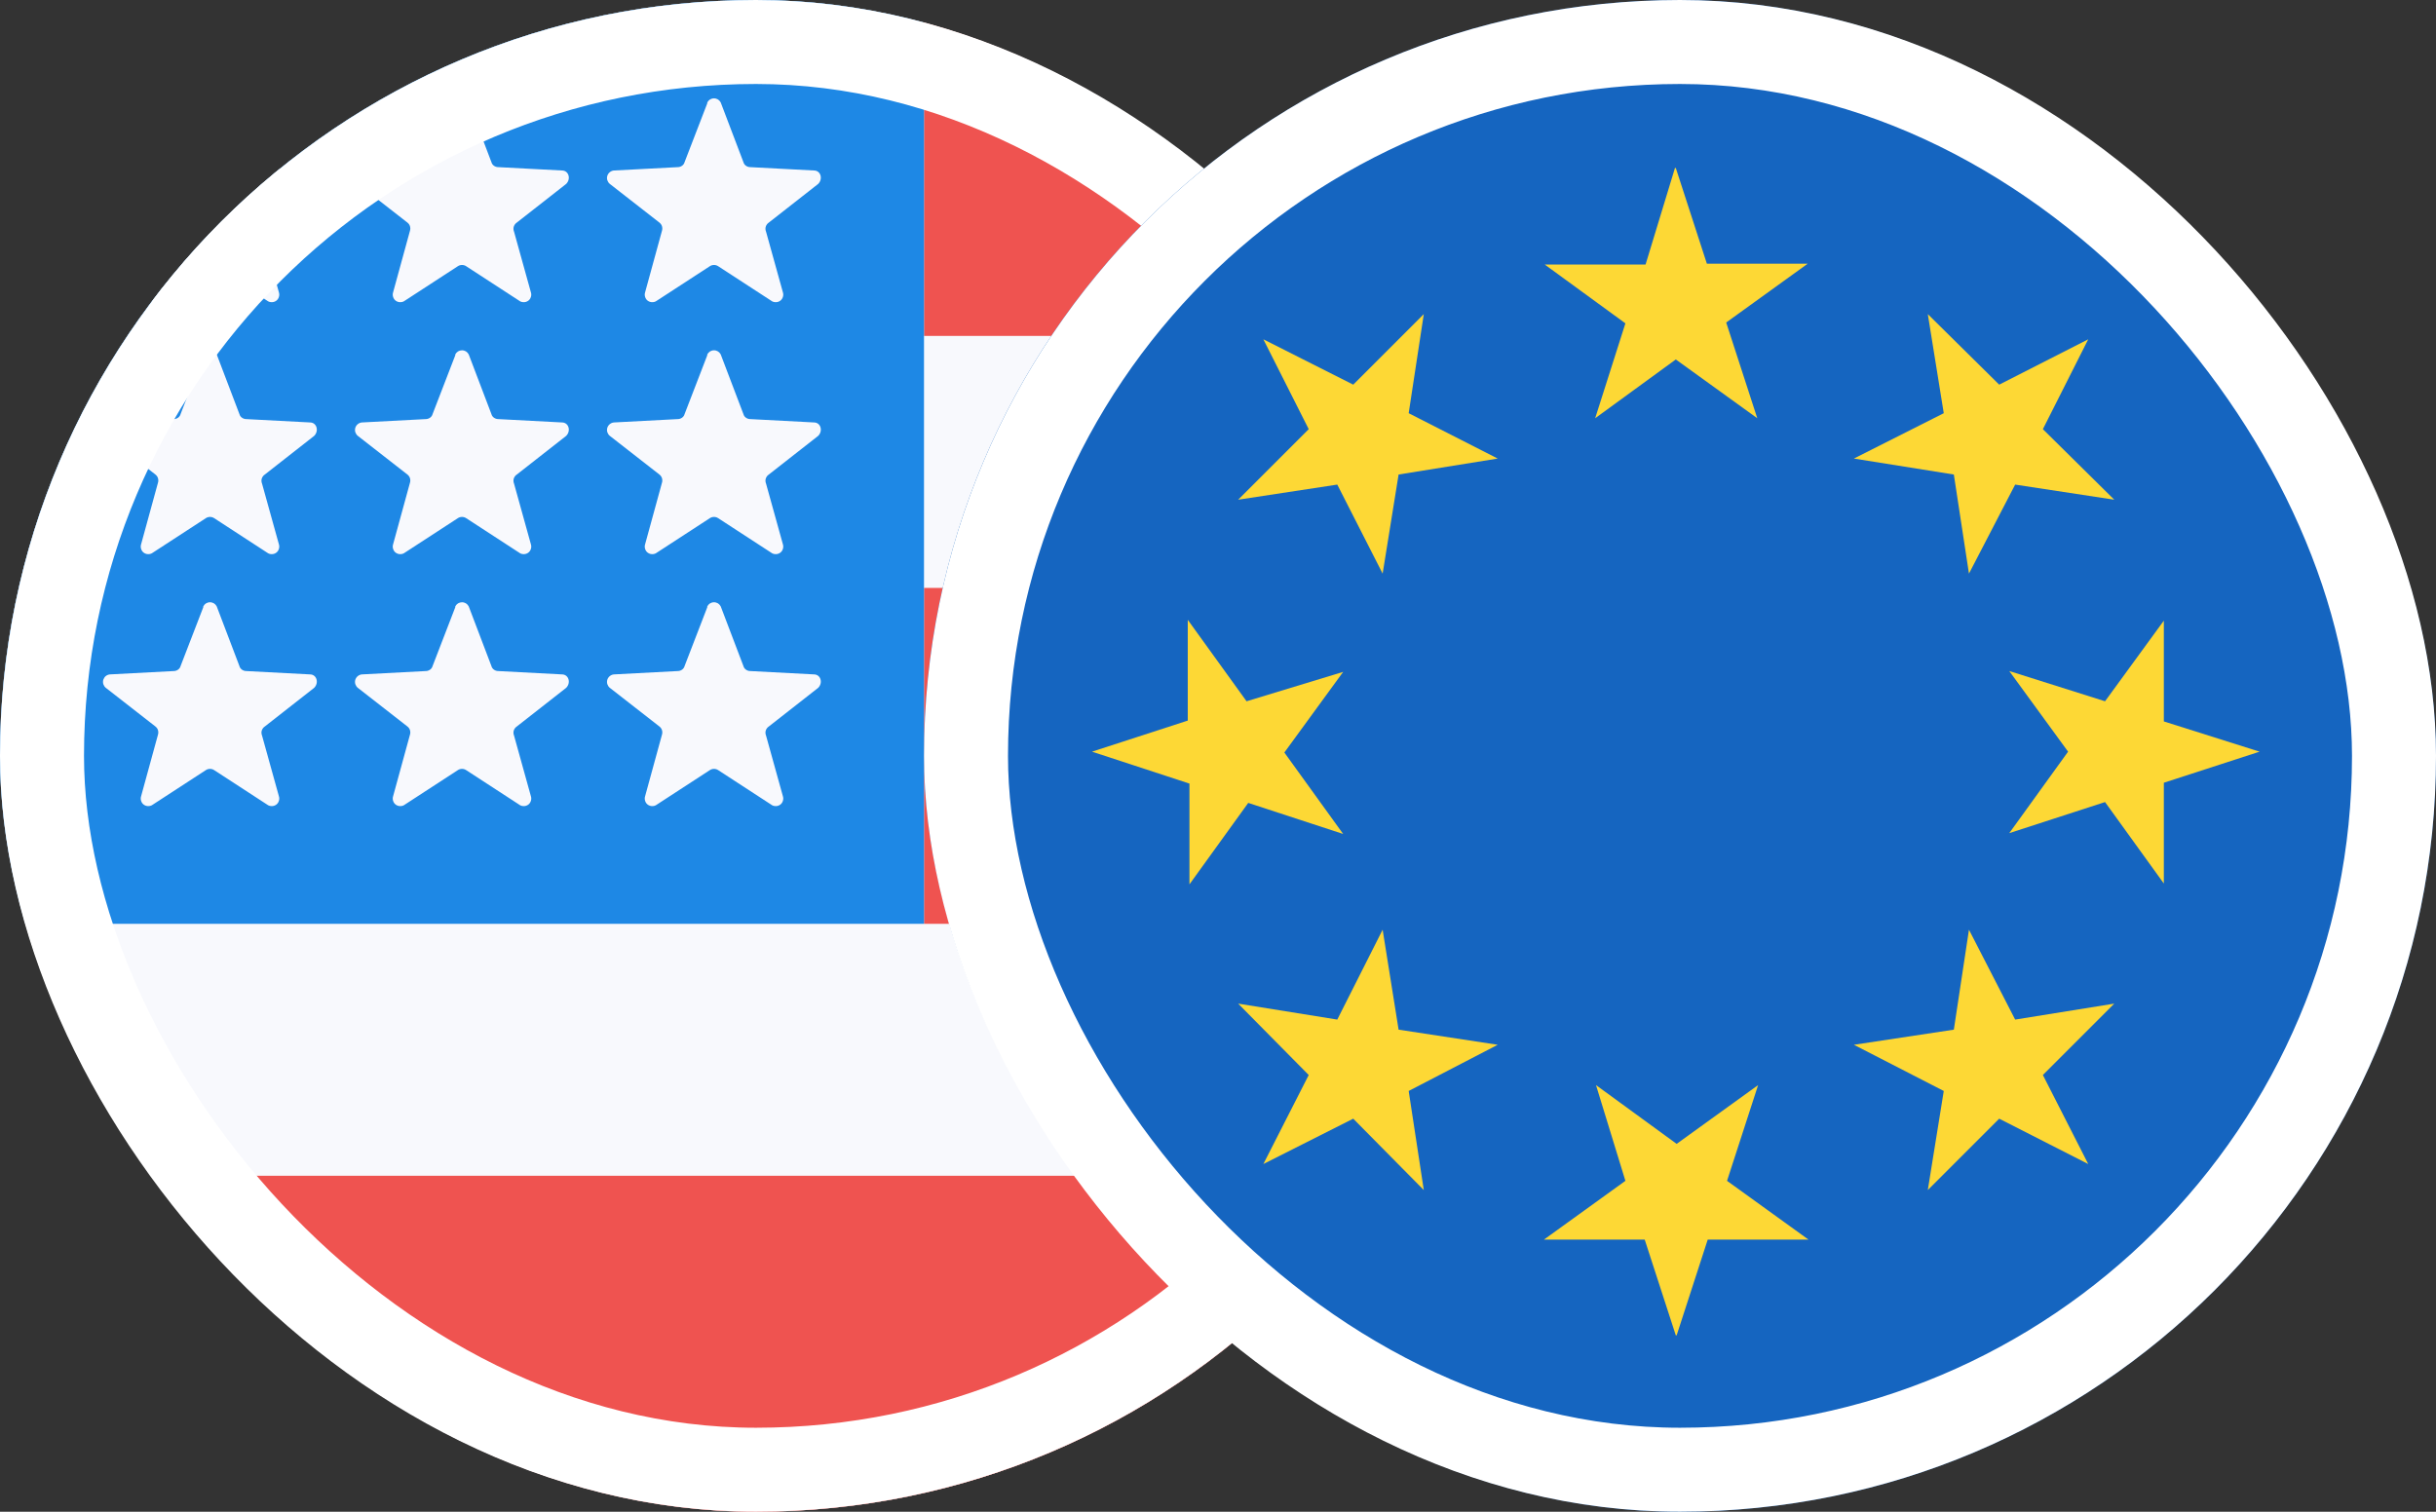 <svg width="29" height="18" viewBox="0 0 29 18" fill="none" xmlns="http://www.w3.org/2000/svg">
<rect x="0" y="0" width="29" height="18" fill="#333333" stroke="none"/>
<g clip-path="url(#clip0_360_780)">
<path d="M0 0H18V18H0V0Z" fill="#F8F9FD"/>
<path d="M11 4H18V0H11V4ZM0 18H18V14H0V18ZM11 11H18V7H11V11Z" fill="#EF5350"/>
<path d="M0 0H11V11H0V0Z" fill="#1E88E5"/>
<path d="M2.42 1.22C2.428 1.205 2.439 1.193 2.453 1.184C2.467 1.176 2.483 1.171 2.5 1.171C2.517 1.171 2.533 1.176 2.547 1.184C2.561 1.193 2.572 1.205 2.58 1.22L2.85 1.93C2.86 1.97 2.9 1.99 2.93 1.99L3.69 2.03C3.77 2.03 3.8 2.13 3.74 2.19L3.14 2.66C3.127 2.673 3.118 2.689 3.114 2.707C3.111 2.725 3.113 2.743 3.12 2.76L3.32 3.48C3.326 3.498 3.326 3.518 3.32 3.536C3.314 3.555 3.303 3.571 3.287 3.582C3.271 3.593 3.252 3.599 3.233 3.598C3.214 3.598 3.195 3.592 3.18 3.58L2.55 3.17C2.535 3.16 2.518 3.155 2.5 3.155C2.482 3.155 2.465 3.16 2.45 3.17L1.82 3.58C1.805 3.592 1.786 3.598 1.767 3.598C1.748 3.599 1.729 3.593 1.713 3.582C1.697 3.571 1.686 3.555 1.68 3.536C1.674 3.518 1.674 3.498 1.68 3.48L1.88 2.75C1.886 2.732 1.886 2.713 1.881 2.695C1.876 2.677 1.865 2.662 1.85 2.65L1.26 2.19C1.246 2.179 1.236 2.163 1.23 2.146C1.225 2.129 1.225 2.11 1.23 2.093C1.236 2.076 1.246 2.06 1.26 2.049C1.275 2.038 1.292 2.031 1.31 2.03L2.07 1.99C2.1 1.99 2.14 1.97 2.15 1.93L2.42 1.23V1.22ZM2.42 4.22C2.428 4.205 2.439 4.193 2.453 4.184C2.467 4.176 2.483 4.171 2.5 4.171C2.517 4.171 2.533 4.176 2.547 4.184C2.561 4.193 2.572 4.205 2.58 4.22L2.85 4.93C2.86 4.97 2.9 4.99 2.93 4.99L3.69 5.03C3.77 5.03 3.8 5.13 3.74 5.19L3.14 5.66C3.127 5.673 3.118 5.689 3.114 5.707C3.111 5.725 3.113 5.743 3.12 5.76L3.32 6.48C3.326 6.498 3.326 6.518 3.32 6.536C3.314 6.555 3.303 6.571 3.287 6.582C3.271 6.593 3.252 6.599 3.233 6.598C3.214 6.598 3.195 6.592 3.18 6.58L2.55 6.17C2.535 6.16 2.518 6.155 2.5 6.155C2.482 6.155 2.465 6.16 2.45 6.17L1.82 6.58C1.805 6.592 1.786 6.598 1.767 6.598C1.748 6.599 1.729 6.593 1.713 6.582C1.697 6.571 1.686 6.555 1.68 6.536C1.674 6.518 1.674 6.498 1.68 6.48L1.88 5.75C1.886 5.732 1.886 5.713 1.881 5.695C1.876 5.677 1.865 5.662 1.85 5.65L1.26 5.19C1.246 5.179 1.236 5.163 1.23 5.146C1.225 5.129 1.225 5.11 1.23 5.093C1.236 5.076 1.246 5.06 1.26 5.049C1.275 5.038 1.292 5.031 1.31 5.03L2.07 4.99C2.1 4.99 2.14 4.97 2.15 4.93L2.42 4.23V4.22ZM2.42 7.22C2.428 7.205 2.439 7.193 2.453 7.184C2.467 7.176 2.483 7.171 2.5 7.171C2.517 7.171 2.533 7.176 2.547 7.184C2.561 7.193 2.572 7.205 2.58 7.22L2.85 7.93C2.86 7.97 2.9 7.99 2.93 7.99L3.69 8.03C3.77 8.03 3.8 8.13 3.74 8.19L3.14 8.66C3.127 8.673 3.118 8.689 3.114 8.707C3.111 8.725 3.113 8.743 3.12 8.76L3.32 9.48C3.326 9.498 3.326 9.518 3.32 9.536C3.314 9.555 3.303 9.571 3.287 9.582C3.271 9.593 3.252 9.599 3.233 9.598C3.214 9.598 3.195 9.592 3.18 9.58L2.55 9.17C2.535 9.16 2.518 9.155 2.5 9.155C2.482 9.155 2.465 9.16 2.45 9.17L1.82 9.58C1.805 9.592 1.786 9.598 1.767 9.598C1.748 9.599 1.729 9.593 1.713 9.582C1.697 9.571 1.686 9.555 1.68 9.536C1.674 9.518 1.674 9.498 1.68 9.48L1.88 8.75C1.886 8.732 1.886 8.713 1.881 8.695C1.876 8.677 1.865 8.662 1.85 8.65L1.26 8.19C1.246 8.179 1.236 8.163 1.23 8.146C1.225 8.129 1.225 8.11 1.23 8.093C1.236 8.076 1.246 8.06 1.26 8.049C1.275 8.038 1.292 8.031 1.31 8.03L2.07 7.99C2.1 7.99 2.14 7.97 2.15 7.93L2.42 7.23V7.22ZM5.42 1.22C5.428 1.205 5.439 1.193 5.453 1.184C5.467 1.176 5.484 1.171 5.5 1.171C5.517 1.171 5.533 1.176 5.547 1.184C5.561 1.193 5.572 1.205 5.58 1.22L5.85 1.93C5.86 1.97 5.9 1.99 5.93 1.99L6.69 2.03C6.77 2.03 6.8 2.13 6.74 2.19L6.14 2.66C6.127 2.673 6.118 2.689 6.114 2.707C6.111 2.725 6.113 2.743 6.12 2.76L6.32 3.48C6.326 3.498 6.326 3.518 6.32 3.536C6.314 3.555 6.303 3.571 6.287 3.582C6.271 3.593 6.252 3.599 6.233 3.598C6.214 3.598 6.195 3.592 6.18 3.58L5.55 3.17C5.535 3.16 5.518 3.155 5.5 3.155C5.482 3.155 5.465 3.16 5.45 3.17L4.82 3.58C4.805 3.592 4.786 3.598 4.767 3.598C4.748 3.599 4.729 3.593 4.713 3.582C4.697 3.571 4.686 3.555 4.68 3.536C4.674 3.518 4.674 3.498 4.68 3.48L4.88 2.75C4.886 2.732 4.886 2.713 4.881 2.695C4.876 2.677 4.865 2.662 4.85 2.65L4.26 2.19C4.246 2.179 4.236 2.163 4.23 2.146C4.225 2.129 4.225 2.11 4.23 2.093C4.236 2.076 4.246 2.06 4.261 2.049C4.275 2.038 4.292 2.031 4.31 2.03L5.07 1.99C5.1 1.99 5.14 1.97 5.15 1.93L5.42 1.23V1.22ZM5.42 4.22C5.428 4.205 5.439 4.193 5.453 4.184C5.467 4.176 5.484 4.171 5.5 4.171C5.517 4.171 5.533 4.176 5.547 4.184C5.561 4.193 5.572 4.205 5.58 4.22L5.85 4.93C5.86 4.97 5.9 4.99 5.93 4.99L6.69 5.03C6.77 5.03 6.8 5.13 6.74 5.19L6.14 5.66C6.127 5.673 6.118 5.689 6.114 5.707C6.111 5.725 6.113 5.743 6.12 5.76L6.32 6.48C6.326 6.498 6.326 6.518 6.32 6.536C6.314 6.555 6.303 6.571 6.287 6.582C6.271 6.593 6.252 6.599 6.233 6.598C6.214 6.598 6.195 6.592 6.18 6.58L5.55 6.17C5.535 6.16 5.518 6.155 5.5 6.155C5.482 6.155 5.465 6.16 5.45 6.17L4.82 6.58C4.805 6.592 4.786 6.598 4.767 6.598C4.748 6.599 4.729 6.593 4.713 6.582C4.697 6.571 4.686 6.555 4.68 6.536C4.674 6.518 4.674 6.498 4.68 6.48L4.88 5.75C4.886 5.732 4.886 5.713 4.881 5.695C4.876 5.677 4.865 5.662 4.85 5.65L4.26 5.19C4.246 5.179 4.236 5.163 4.23 5.146C4.225 5.129 4.225 5.11 4.23 5.093C4.236 5.076 4.246 5.06 4.261 5.049C4.275 5.038 4.292 5.031 4.31 5.03L5.07 4.99C5.1 4.99 5.14 4.97 5.15 4.93L5.42 4.23V4.22ZM5.42 7.22C5.428 7.205 5.439 7.193 5.453 7.184C5.467 7.176 5.484 7.171 5.5 7.171C5.517 7.171 5.533 7.176 5.547 7.184C5.561 7.193 5.572 7.205 5.58 7.22L5.85 7.93C5.86 7.97 5.9 7.99 5.93 7.99L6.69 8.03C6.77 8.03 6.8 8.13 6.74 8.19L6.14 8.66C6.127 8.673 6.118 8.689 6.114 8.707C6.111 8.725 6.113 8.743 6.12 8.76L6.32 9.48C6.326 9.498 6.326 9.518 6.32 9.536C6.314 9.555 6.303 9.571 6.287 9.582C6.271 9.593 6.252 9.599 6.233 9.598C6.214 9.598 6.195 9.592 6.18 9.58L5.55 9.17C5.535 9.16 5.518 9.155 5.5 9.155C5.482 9.155 5.465 9.16 5.45 9.17L4.82 9.58C4.805 9.592 4.786 9.598 4.767 9.598C4.748 9.599 4.729 9.593 4.713 9.582C4.697 9.571 4.686 9.555 4.68 9.536C4.674 9.518 4.674 9.498 4.68 9.48L4.88 8.75C4.886 8.732 4.886 8.713 4.881 8.695C4.876 8.677 4.865 8.662 4.85 8.65L4.26 8.19C4.246 8.179 4.236 8.163 4.23 8.146C4.225 8.129 4.225 8.11 4.23 8.093C4.236 8.076 4.246 8.06 4.261 8.049C4.275 8.038 4.292 8.031 4.31 8.03L5.07 7.99C5.1 7.99 5.14 7.97 5.15 7.93L5.42 7.23V7.22ZM8.42 1.22C8.428 1.205 8.439 1.193 8.453 1.184C8.467 1.176 8.483 1.171 8.5 1.171C8.517 1.171 8.533 1.176 8.547 1.184C8.561 1.193 8.572 1.205 8.58 1.22L8.85 1.93C8.86 1.97 8.9 1.99 8.93 1.99L9.69 2.03C9.77 2.03 9.8 2.13 9.74 2.19L9.14 2.66C9.127 2.673 9.118 2.689 9.114 2.707C9.111 2.725 9.113 2.743 9.12 2.76L9.32 3.48C9.326 3.498 9.326 3.518 9.32 3.536C9.314 3.555 9.303 3.571 9.287 3.582C9.271 3.593 9.252 3.599 9.233 3.598C9.214 3.598 9.195 3.592 9.18 3.58L8.55 3.17C8.535 3.16 8.518 3.155 8.5 3.155C8.482 3.155 8.465 3.16 8.45 3.17L7.82 3.58C7.805 3.592 7.786 3.598 7.767 3.598C7.748 3.599 7.729 3.593 7.713 3.582C7.697 3.571 7.686 3.555 7.68 3.536C7.674 3.518 7.674 3.498 7.68 3.48L7.88 2.75C7.886 2.732 7.886 2.713 7.881 2.695C7.876 2.677 7.865 2.662 7.85 2.65L7.26 2.19C7.246 2.179 7.236 2.163 7.23 2.146C7.225 2.129 7.225 2.11 7.23 2.093C7.236 2.076 7.246 2.06 7.261 2.049C7.275 2.038 7.292 2.031 7.31 2.03L8.07 1.99C8.1 1.99 8.14 1.97 8.15 1.93L8.42 1.23V1.22ZM8.42 4.22C8.428 4.205 8.439 4.193 8.453 4.184C8.467 4.176 8.483 4.171 8.5 4.171C8.517 4.171 8.533 4.176 8.547 4.184C8.561 4.193 8.572 4.205 8.58 4.22L8.85 4.93C8.86 4.97 8.9 4.99 8.93 4.99L9.69 5.03C9.77 5.03 9.8 5.13 9.74 5.19L9.14 5.66C9.127 5.673 9.118 5.689 9.114 5.707C9.111 5.725 9.113 5.743 9.12 5.76L9.32 6.48C9.326 6.498 9.326 6.518 9.32 6.536C9.314 6.555 9.303 6.571 9.287 6.582C9.271 6.593 9.252 6.599 9.233 6.598C9.214 6.598 9.195 6.592 9.18 6.58L8.55 6.17C8.535 6.16 8.518 6.155 8.5 6.155C8.482 6.155 8.465 6.16 8.45 6.17L7.82 6.58C7.805 6.592 7.786 6.598 7.767 6.598C7.748 6.599 7.729 6.593 7.713 6.582C7.697 6.571 7.686 6.555 7.68 6.536C7.674 6.518 7.674 6.498 7.68 6.48L7.88 5.75C7.886 5.732 7.886 5.713 7.881 5.695C7.876 5.677 7.865 5.662 7.85 5.65L7.26 5.19C7.246 5.179 7.236 5.163 7.23 5.146C7.225 5.129 7.225 5.11 7.23 5.093C7.236 5.076 7.246 5.06 7.261 5.049C7.275 5.038 7.292 5.031 7.31 5.03L8.07 4.99C8.1 4.99 8.14 4.97 8.15 4.93L8.42 4.23V4.22ZM8.42 7.22C8.428 7.205 8.439 7.193 8.453 7.184C8.467 7.176 8.483 7.171 8.5 7.171C8.517 7.171 8.533 7.176 8.547 7.184C8.561 7.193 8.572 7.205 8.58 7.22L8.85 7.93C8.86 7.97 8.9 7.99 8.93 7.99L9.69 8.03C9.77 8.03 9.8 8.13 9.74 8.19L9.14 8.66C9.127 8.673 9.118 8.689 9.114 8.707C9.111 8.725 9.113 8.743 9.12 8.76L9.32 9.48C9.326 9.498 9.326 9.518 9.32 9.536C9.314 9.555 9.303 9.571 9.287 9.582C9.271 9.593 9.252 9.599 9.233 9.598C9.214 9.598 9.195 9.592 9.18 9.58L8.55 9.17C8.535 9.16 8.518 9.155 8.5 9.155C8.482 9.155 8.465 9.16 8.45 9.17L7.82 9.58C7.805 9.592 7.786 9.598 7.767 9.598C7.748 9.599 7.729 9.593 7.713 9.582C7.697 9.571 7.686 9.555 7.68 9.536C7.674 9.518 7.674 9.498 7.68 9.48L7.88 8.75C7.886 8.732 7.886 8.713 7.881 8.695C7.876 8.677 7.865 8.662 7.85 8.65L7.26 8.19C7.246 8.179 7.236 8.163 7.23 8.146C7.225 8.129 7.225 8.11 7.23 8.093C7.236 8.076 7.246 8.06 7.261 8.049C7.275 8.038 7.292 8.031 7.31 8.03L8.07 7.99C8.1 7.99 8.14 7.97 8.15 7.93L8.42 7.23V7.22Z" fill="#F8F9FD"/>
</g>
<rect x="0.5" y="0.5" width="17" height="17" rx="8.5" stroke="white"/>
<g clip-path="url(#clip1_360_780)">
<path d="M11 0H29V18H11V0Z" fill="#1565C0"/>
<path d="M19.95 2L20.32 3.14H21.52L20.55 3.84L20.92 4.98L19.95 4.28L18.99 4.98L19.35 3.85L18.39 3.15H19.59L19.94 2H19.95ZM15.04 4.04L16.11 4.58L16.95 3.74L16.77 4.92L17.83 5.46L16.65 5.65L16.46 6.83L15.92 5.77L14.74 5.95L15.58 5.11L15.04 4.04ZM13 8.95L14.14 8.58V7.38L14.84 8.35L15.99 8L15.29 8.96L15.99 9.93L14.86 9.56L14.16 10.53V9.33L13 8.95ZM15.04 13.86L15.58 12.8L14.74 11.95L15.92 12.14L16.46 11.07L16.65 12.26L17.83 12.44L16.77 12.99L16.95 14.17L16.11 13.32L15.04 13.86ZM19.95 15.9L19.58 14.76H18.38L19.35 14.06L19 12.92L19.96 13.62L20.93 12.92L20.56 14.06L21.53 14.76H20.33L19.96 15.9H19.95ZM24.86 13.86L23.8 13.32L22.95 14.17L23.14 12.99L22.07 12.44L23.26 12.26L23.44 11.07L23.99 12.14L25.17 11.95L24.32 12.8L24.86 13.86ZM26.9 8.95L25.76 9.32V10.52L25.06 9.55L23.92 9.92L24.62 8.95L23.92 7.99L25.06 8.35L25.76 7.39V8.59L26.9 8.95ZM24.86 4.04L24.32 5.11L25.17 5.95L23.99 5.77L23.44 6.83L23.26 5.65L22.07 5.46L23.14 4.92L22.95 3.74L23.8 4.58L24.86 4.04Z" fill="#FDD835"/>
</g>
<rect x="11.5" y="0.5" width="17" height="17" rx="8.5" stroke="white"/>
<defs>
<clipPath id="clip0_360_780">
<rect width="18" height="18" rx="9" fill="white"/>
</clipPath>
<clipPath id="clip1_360_780">
<rect x="11" width="18" height="18" rx="9" fill="white"/>
</clipPath>
</defs>
</svg>

